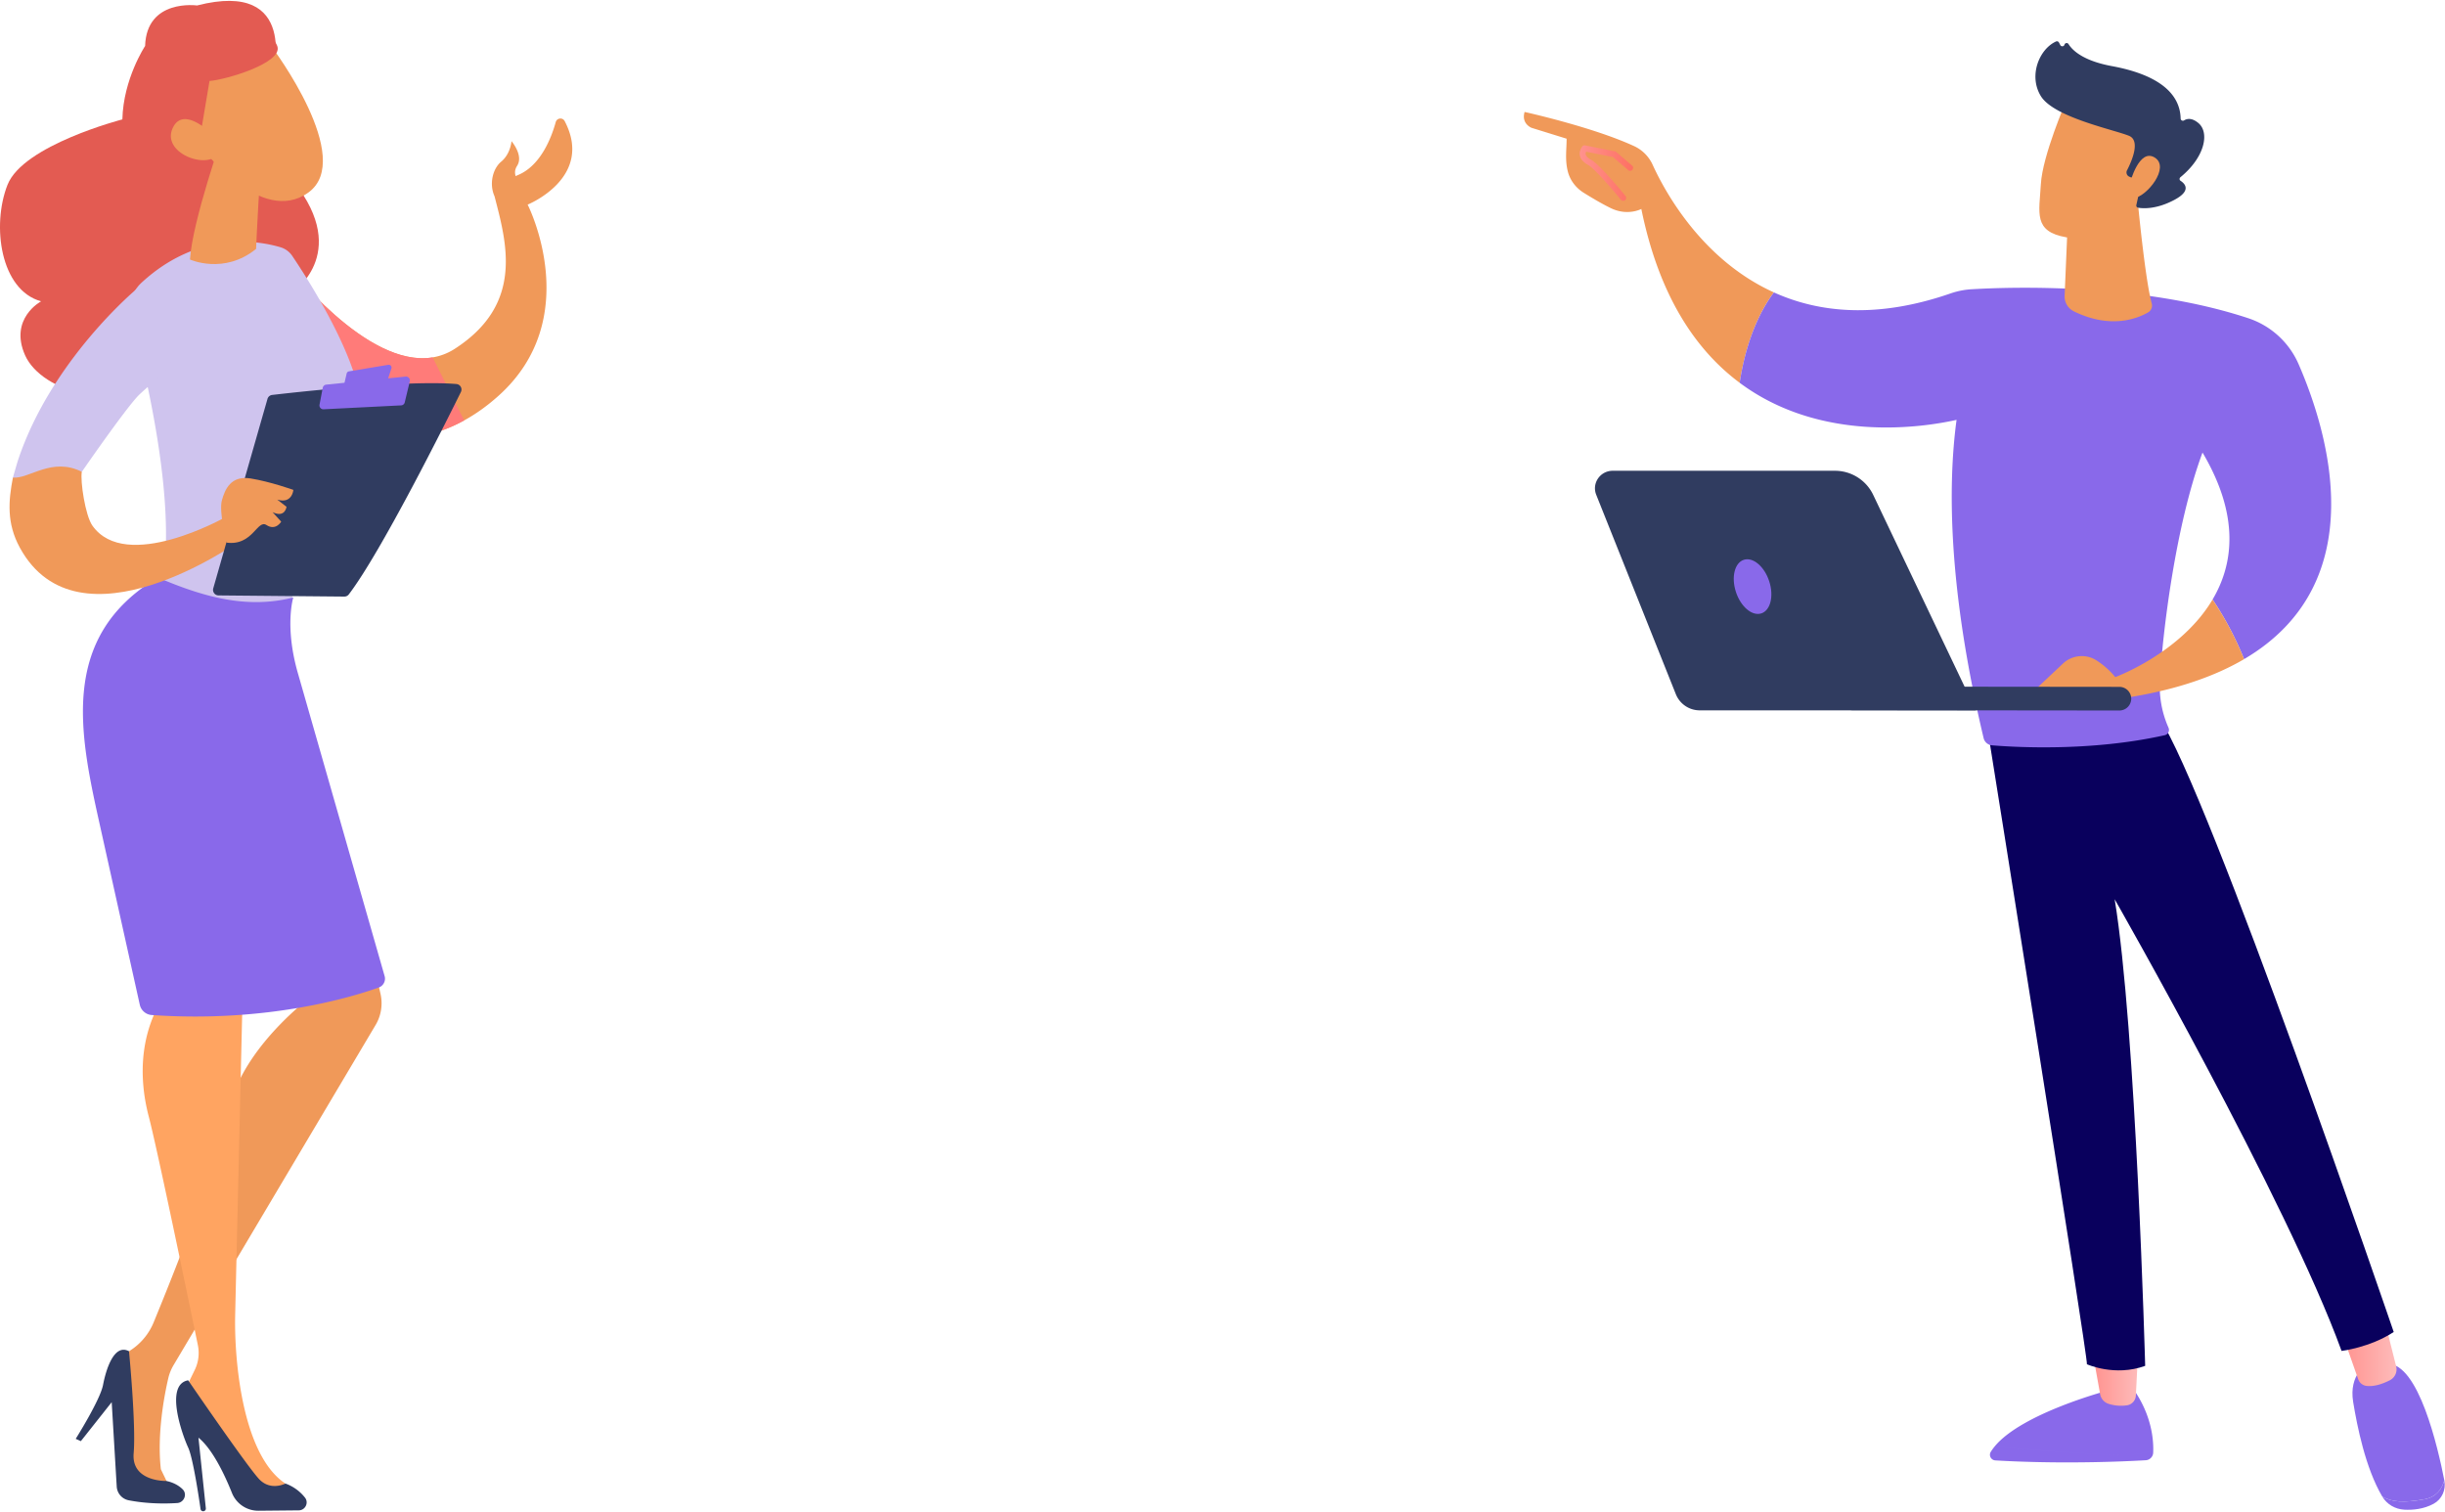 <svg width="380" height="235" viewBox="0 0 380 235" fill="none" xmlns="http://www.w3.org/2000/svg"><path d="M44.623 41.07l7.56 23.978s8.77 6.466 19.956.294c1.719-.942 3.496-2.179 5.298-3.793C91.013 49.43 82.005 31.8 82.005 31.8s10.362-4.18 5.757-12.978c-.317-.601-1.201-.507-1.39.152-.671 2.426-2.308 6.666-5.735 8.173-.176.071-.34.153-.493.224-.153-.46-.153-1 .212-1.578 1.072-1.625-.859-3.85-.859-3.85s-.129 1.966-1.613 3.19c-1.284 1.072-1.895 3.428-1.024 5.371 1.86 7.209 4.639 16.736-6.182 23.708a9.011 9.011 0 01-3.437 1.33C56.904 57.274 44.623 41.07 44.623 41.07z" fill="#F09959"/><path d="M44.623 41.07l7.56 23.978s8.77 6.466 19.956.294l-4.898-9.798c-10.337 1.73-22.618-14.475-22.618-14.475z" fill="#FF7B79"/><path d="M42.358 11.662S46.638-3.25 30.623.851c0 0-7.846-1.094-8.07 6.294 0 0-3.39 5.112-3.534 11.412 0 0-15.418 3.987-17.851 10.166-2.49 6.325-1.109 16.371 5.221 18.106 0 0-5.033 2.678-2.486 8.396 2.547 5.718 14.852 9.504 21.898 2.31 0 0 20.585 2.23 19.833-12.26 0 0 9.4-6.39-.907-18.136-10.306-11.747-2.37-15.479-2.37-15.479z" fill="#E35B52"/><path d="M43.61 38.432c-3.236-.97-12.66-2.763-21.623 5.511a5.553 5.553 0 00-1.6 5.533c2.408 8.865 8.76 35.06 3.19 46.392 0 0 9.815 10.822 20.523 2.1 0 0 4.804-20.945 11.097-30.14 4.344-6.348-6.928-23.838-9.78-28.063a3.337 3.337 0 00-1.807-1.333z" fill="#CFC4EE"/><path d="M34.675 20.817S29.89 34.36 29.528 40.334c0 0 5.29 2.406 10.276-1.656 0 0 .523-13.526 1.279-15.949l-6.408-1.912z" fill="#F09959"/><path d="M42.35 7.439s12.927 17.226 5.565 22.49c-7.362 5.265-16.565-6.975-16.565-6.975s-3.13-9.52-.17-12.845c2.962-3.325 11.17-2.67 11.17-2.67z" fill="#F09959"/><path d="M36.458 3.389s5.782 1.228 6.649 3.81c.867 2.584-8.036 5.208-10.543 5.384l-1.776 10.549s-6.212-9.739-3.977-15.499c2.233-5.76 9.647-4.244 9.647-4.244z" fill="#E35B52"/><path d="M33.747 21.608s-5.004-5.528-6.856-1.804c-1.852 3.725 4.537 6.337 6.683 4.48l.173-2.676zM56.6 141.943c-.035.951 1.633 8.492 2.54 12.515a6.625 6.625 0 01-.712 4.753l-31.455 52.957a7.23 7.23 0 00-.825 2.061c-.577 2.485-1.772 8.575-1.148 14.116l1.628 3.38-7.038-1.598-1.531-18.905 1.992-1.216a9.466 9.466 0 003.829-4.483c2.843-6.911 9.907-24.503 11.727-33.077 2.07-9.744 12.886-17.658 12.886-17.658l-1.9-4.494 10.008-8.351z" fill="#F09959"/><path d="M11.766 223.621s3.801-6.026 4.248-8.372c.447-2.347 1.692-6.489 4.035-5.243 0 0 1.105 11.397.724 15.85-.38 4.452 5.033 4.31 5.033 4.31s1.493.209 2.585 1.301c.755.755.215 2.064-.85 2.132-1.772.113-4.585.144-7.54-.428a2.307 2.307 0 01-1.86-2.128l-.78-13.118-4.795 6.055-.8-.359z" fill="#303C60"/><path d="M37.809 150.378s-1.11 47.37-1.26 54.097c-.15 6.727 1.063 21.637 7.805 26.093l-2.934 2.173s-3.667-3.117-7.248-9.117c-4.025-6.739-5.241-7.97-5.241-7.97l1.334-2.735a6.023 6.023 0 00.487-3.858c-1.455-7.053-6.316-30.515-7.641-35.569-1.565-5.964-1.677-13.929 3.77-20.596 5.444-6.667 10.928-2.518 10.928-2.518z" fill="#FFA461"/><path d="M31.583 234.877a.413.413 0 01-.416-.355c-.225-1.58-1.159-7.911-1.923-9.55-.875-1.878-3.736-9.78.001-10.45 0 0 9.29 13.578 11.075 15.408 1.784 1.83 4.034.64 4.034.64s1.738.513 3.048 2.188c.624.796.043 1.968-.97 1.977l-6.258.06a4.406 4.406 0 01-4.128-2.775c-1.102-2.752-2.994-6.79-5.2-8.58l1.146 10.976a.416.416 0 01-.41.461z" fill="#303C60"/><path d="M45.582 92.861s-1.41 4.496.756 11.902l13.44 46.943c.21.739-.188 1.51-.91 1.77-4.02 1.443-17.235 5.522-35.274 4.278a2.05 2.05 0 01-1.867-1.595c-1.19-5.352-5.244-23.611-6.08-27.364-3.18-14.296-6.733-29.713 8.896-39.035 7.202 3.086 13.92 4.905 21.039 3.101z" fill="#8969EA"/><path d="M2.136 74.711s-.103.007-.103-.005c1.694-1.331 10.685-1.38 10.685-1.38s6.53-9.458 8.742-11.804l.206-.206c.048-.048.097-.097.169-.157.81-.749 1.669-1.5 2.6-2.274a8.137 8.137 0 002.345-3.205c3.459-8.708.726-14.404-5.561-10.752 0 0-13.289 11.042-18.45 26.693-.06.194-.109.375-.171.556-.206.726-.41 1.416-.591 2.057-.013.048.039.118.028.165-.04.11.137.204.1.312z" fill="#CFC4EE"/><path d="M35 80.395s-15.443 8.73-20.655 1.275c-1.082-1.549-1.895-6.877-1.629-8.344-4.629-2.338-8.112 1.1-10.712.908-.682 3.573-1.013 7.052 1.086 10.893 9.128 16.701 33.952-.923 33.952-.923L35 80.394z" fill="#F09959"/><path d="M33.144 91.44l8.428-29.442a.856.856 0 01.726-.617c1.527-.178 5.951-.679 11.06-1.112 6.154-.52 13.301-.942 17.572-.584a.86.86 0 01.703 1.239c-2.43 4.915-12.417 24.905-17.421 31.455a.863.863 0 01-.695.341l-19.556-.182a.86.86 0 01-.817-1.097z" fill="#303C60"/><path fill-rule="evenodd" clip-rule="evenodd" d="M60.345 56.697l-6.111 1.019a.44.44 0 00-.355.332l-.338 1.443-2.845.289a.604.604 0 00-.534.488l-.503 2.623a.606.606 0 00.625.72l12.061-.608a.604.604 0 00.56-.463l.784-3.268a.607.607 0 00-.65-.745l-2.712.275.506-1.534a.438.438 0 00-.488-.57z" fill="#8969EA"/><path d="M35.18 84.326s-1.173-4.829-.7-6.542c.473-1.714 1.39-3.916 4.45-3.427 3.059.49 6.667 1.78 6.667 1.78s-.182 2.23-2.507 1.51l1.441 1.116s-.206 1.787-2.17.833l1.342 1.48s-.843 1.467-2.287.525c-1.446-.94-2.14 3.307-6.236 2.725z" fill="#F09959"/><path fill-rule="evenodd" clip-rule="evenodd" d="M309.992 224.826c4.348.376 11.895.987 17.845 1.249 3.576.158 5.636-.193 6.821-.667.029-1.944-.353-5.563-2.988-9.364h-3.833s-13.569 3.536-17.845 8.782zm17.845 1.25c-5.949-.262-13.495-.872-17.844-1.249a7.238 7.238 0 00-.596.829c-.335.562.057 1.277.715 1.317 3.182.194 12.123.603 23.365-.024a1.232 1.232 0 001.17-1.163c.005-.118.009-.244.011-.377-1.186.474-3.245.824-6.821.667z" fill="#8969EA"/><path d="M332.315 209.786l-.36 7.099a1.62 1.62 0 01-1.384 1.525 6.313 6.313 0 01-2.879-.239 1.919 1.919 0 01-1.288-1.475l-1.239-6.91h7.15z" fill="url(#paint0_linear_6_356)"/><path d="M376.795 233.016c1.886-.34 2.739-1.607 3.097-2.96l.007.036c.277 1.428-.366 2.908-1.652 3.612-1.554.851-3.254.996-4.573.926-1.415-.075-2.715-.833-3.428-2.044l-.011-.019c1.422.909 3.416 1.016 6.56.449z" fill="#8969EA"/><path d="M367.905 211.972h3.16c4.813-.127 7.838 13 8.827 18.084-.358 1.354-1.211 2.62-3.097 2.96-3.144.567-5.138.459-6.56-.448-2.601-4.426-3.89-10.906-4.51-14.687-.704-4.302 2.18-5.909 2.18-5.909z" fill="#8969EA"/><path d="M370.658 205.384l1.755 6.983a1.896 1.896 0 01-.986 2.148c-.982.503-2.364 1.033-3.635.879a1.581 1.581 0 01-1.291-1.056l-2.576-7.346 6.733-1.608z" fill="url(#paint1_linear_6_356)"/><path d="M308.922 113.424s15.684 98.063 15.424 98.603c0 0 4.333 1.969 9.055.251 0 0-1.418-52.422-4.742-72.522 0 0 26.767 46.855 35.267 70.202 0 0 4.434-.529 8.103-2.945 0 0-28.82-84.336-36.51-95.569l-26.597 1.98z" fill="#09005D"/><path d="M236.951 17.4s10.583 2.336 17.02 5.308a5.87 5.87 0 012.879 2.895c1.925 4.218 7.685 14.796 18.855 19.844-1.609 2.136-4.199 6.578-5.327 14.044-6.708-4.993-12.5-13.336-15.282-27.015 0 0-2.117 1.151-4.758-.132-1.395-.679-3.007-1.64-4.216-2.396-1.205-.754-2.103-1.925-2.451-3.293-.461-1.807-.189-3.396-.189-5.1l-5.439-1.686c-.003 0-1.638-.616-1.092-2.468z" fill="#F09959"/><path d="M270.377 59.492c1.128-7.467 3.718-11.91 5.327-14.045 6.939 3.136 15.966 4.138 27.459.154a12.168 12.168 0 013.285-.648c6.119-.36 26.283-1.014 42.967 4.5a12.974 12.974 0 017.822 7.122c4.514 10.36 11.82 33.955-8.465 45.868a50.288 50.288 0 00-4.896-9.268c3.267-5.512 4.234-13.04-1.563-22.843-4.227 11.417-6.211 28.077-6.624 35.449a15.857 15.857 0 001.241 7.091l.104.244a.84.84 0 01-.589 1.147c-11.42 2.565-23.298 1.869-26.846 1.574a1.464 1.464 0 01-1.306-1.118c-5.553-23.405-5.565-39.371-4.206-49.465-5.194 1.163-21.078 3.641-33.71-5.763z" fill="#8969EA"/><path d="M332.248 31.319s1.156 12.218 2.173 15.832a1.236 1.236 0 01-.582 1.412c-1.725.986-5.866 2.596-11.53-.18a2.572 2.572 0 01-1.427-2.42l.5-11.807 10.866-2.837z" fill="#F09959"/><path d="M321.132 15.687s-3.696 8.49-3.944 12.947c-.248 4.455-1.208 7.349 3.944 8.245 5.151.898 9.492-1.67 11.842-6.108 0 0 3.683-6.84 2.857-9.642-.826-2.8-14.699-5.442-14.699-5.442z" fill="#F09959"/><path d="M331.213 27.58l-.292-.129a.708.708 0 01-.346-.971c.727-1.404 2.143-4.62.314-5.372-2.359-.967-11.698-2.872-13.712-6.187-1.937-3.186-.22-7.297 2.358-8.467a.356.356 0 01.465.151l.215.407a.35.35 0 00.645-.067.348.348 0 01.63-.09c.619.992 2.292 2.599 6.763 3.425 6.355 1.172 10.557 3.745 10.661 8.138a.35.35 0 00.542.288c.469-.285 1.221-.42 2.224.424 1.745 1.468 1.031 5.276-2.795 8.409-.182.148-.181.433.016.56.694.451 1.728 1.527-.951 2.959-2.772 1.482-4.84 1.36-5.638 1.228a.35.35 0 01-.283-.42l.85-3.861a.35.35 0 00-.341-.426h-1.325v.001z" fill="#303C60"/><path d="M331.054 28.395s1.409-5.424 3.841-3.904c2.43 1.521-1.261 6.077-3.216 6.28l-.625-2.376z" fill="#F09959"/><path d="M252.273 31.215a.463.463 0 00.358-.756c-.399-.493-3.952-4.837-5.32-5.61-.498-.281-.795-.571-.857-.839-.031-.128-.01-.272.062-.436l4.173.837 2.364 2.029a.463.463 0 10.603-.704l-2.455-2.108a.462.462 0 00-.211-.102l-4.619-.926a.461.461 0 00-.476.196c-.339.502-.451.97-.343 1.428.128.54.554 1.01 1.304 1.434 1.029.582 4 4.086 5.057 5.387a.47.47 0 00.36.17z" fill="url(#paint2_linear_6_356)"/><path d="M331.233 108.315l-16.334.203 5.717-5.383c1.421-1.337 3.59-1.554 5.23-.489.96.623 2.002 1.469 2.903 2.589 0 0 10.19-3.725 15.128-12.057a50.199 50.199 0 014.896 9.268c-4.428 2.597-10.167 4.641-17.54 5.869z" fill="#F09959"/><path d="M329.474 110.422l-.096.003-41.461-.045a1.845 1.845 0 01-1.853-1.838 1.837 1.837 0 011.857-1.835l41.461.044a1.846 1.846 0 011.853 1.839 1.843 1.843 0 01-1.761 1.832z" fill="#303C60"/><path d="M250.646 73.166h34.529a6.585 6.585 0 015.952 3.736l15.963 33.499h-42.909a3.998 3.998 0 01-3.719-2.504l-12.378-30.998c-.717-1.793.617-3.733 2.562-3.733z" fill="#303C60"/><path d="M274.971 90.343c.748 2.3.196 4.535-1.234 4.991-1.43.455-3.196-1.04-3.944-3.341-.748-2.301-.196-4.535 1.235-4.992 1.43-.456 3.196 1.041 3.943 3.342z" fill="#8969EA"/><defs><linearGradient id="paint0_linear_6_356" x1="332.315" y1="214.132" x2="325.165" y2="214.132" gradientUnits="userSpaceOnUse"><stop stop-color="#FEBBBA"/><stop offset="1" stop-color="#FF928E"/></linearGradient><linearGradient id="paint1_linear_6_356" x1="372.471" y1="210.402" x2="363.926" y2="210.402" gradientUnits="userSpaceOnUse"><stop stop-color="#FEBBBA"/><stop offset="1" stop-color="#FF928E"/></linearGradient><linearGradient id="paint2_linear_6_356" x1="245.514" y1="26.902" x2="253.819" y2="26.902" gradientUnits="userSpaceOnUse"><stop stop-color="#FF928E"/><stop offset="1" stop-color="#FE7062"/></linearGradient></defs></svg>